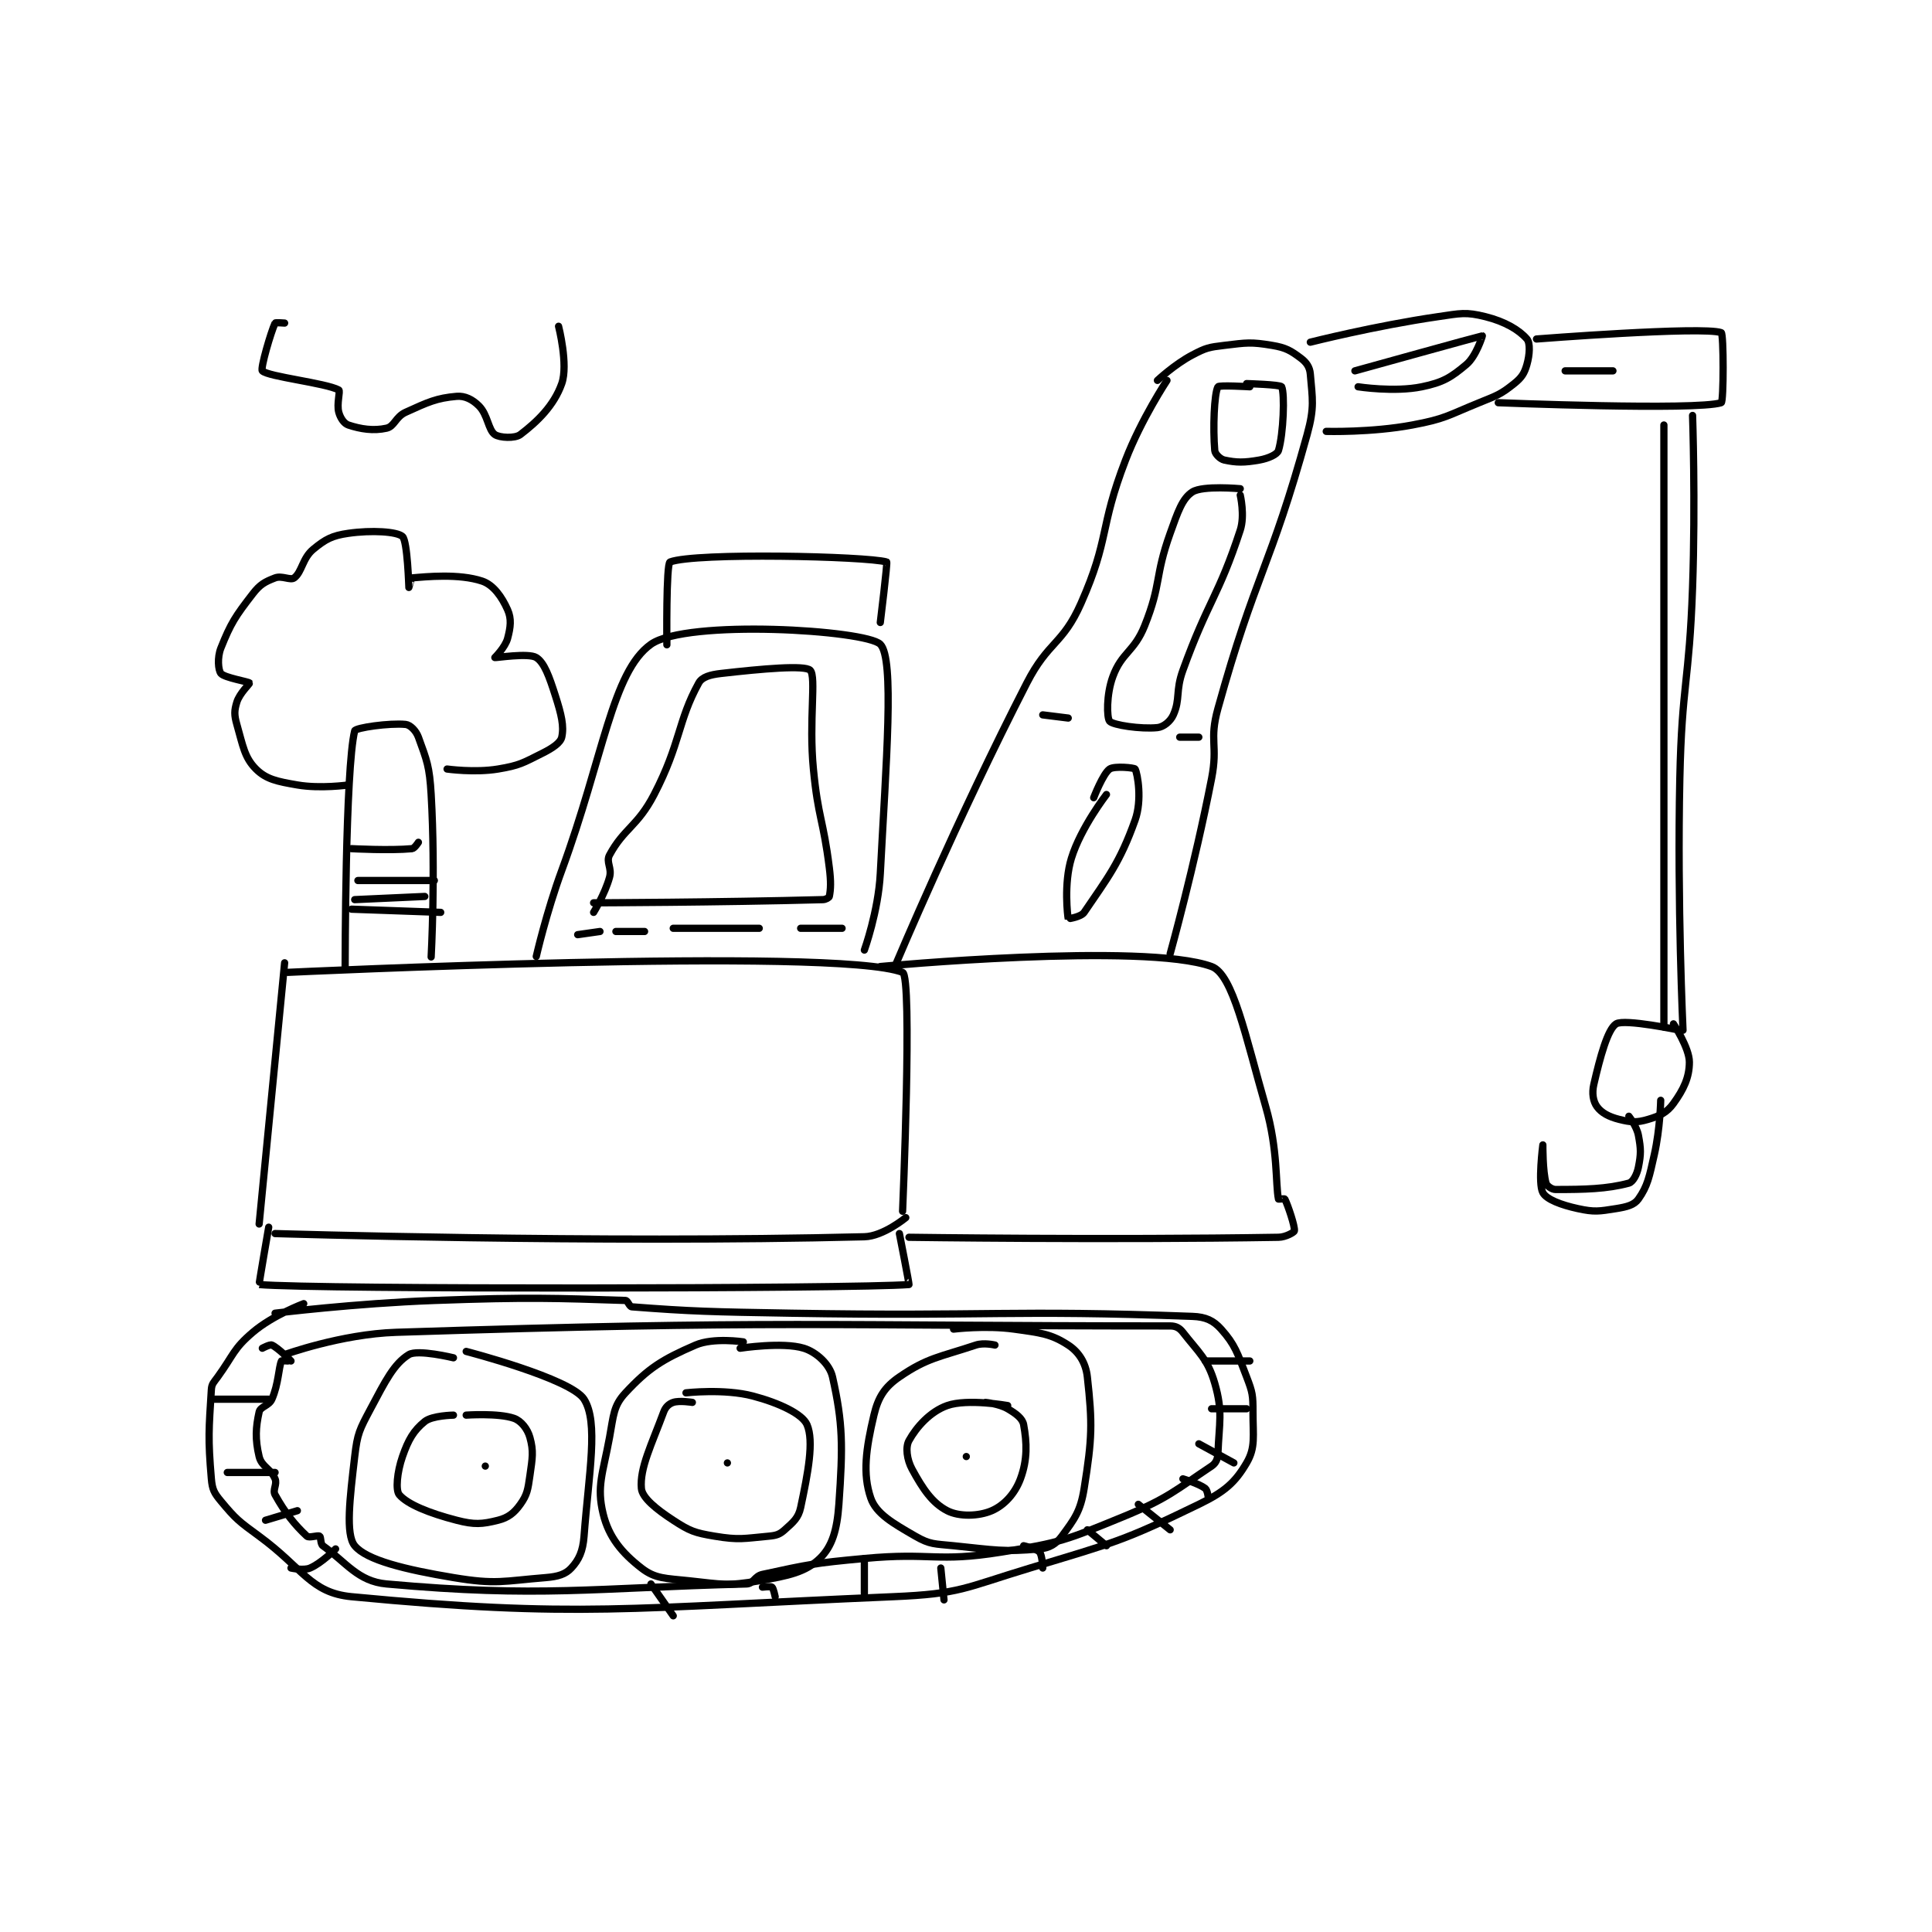 <?xml version="1.0" encoding="utf-8"?>
<!DOCTYPE svg PUBLIC "-//W3C//DTD SVG 1.1//EN" "http://www.w3.org/Graphics/SVG/1.1/DTD/svg11.dtd">
<svg viewBox="0 0 800 800" preserveAspectRatio="xMinYMin meet" xmlns="http://www.w3.org/2000/svg" version="1.1">
<g fill="none" stroke="black" stroke-linecap="round" stroke-linejoin="round" stroke-width="2.275">
<g transform="translate(87.52,131.14) scale(1.319) translate(-110.5,-1.833)">
<path id="0" d="M133.5 204.667 L125.5 286.667 "/>
<path id="1" d="M134.5 207.667 C134.5 207.667 306.54 199.522 327.5 207.667 C330.665 208.897 327.5 282.667 327.5 282.667 "/>
<path id="2" d="M130.5 289.667 C130.5 289.667 231.584 292.786 315.5 290.667 C321.466 290.516 328.5 284.667 328.5 284.667 "/>
<path id="3" d="M128.5 287.667 C128.5 287.667 125.38 305.656 125.5 305.667 C143.163 307.248 312.639 307.009 329.5 305.667 C329.643 305.655 326.5 289.667 326.5 289.667 "/>
<path id="4" d="M212.5 202.667 C212.5 202.667 215.673 188.806 220.5 175.667 C233.605 139.993 236.325 113.311 248.5 104.667 C259.679 96.729 316 100.167 320.5 104.667 C325 109.167 322.331 141.515 320.5 176.667 C319.883 188.511 315.5 200.667 315.5 200.667 "/>
<path id="5" d="M253.5 104.833 C253.5 104.833 253.226 79.314 254.5 78.833 C262.526 75.809 316.208 77.022 322.5 78.833 C322.821 78.926 320.5 97.833 320.5 97.833 "/>
<path id="6" d="M320.5 205.833 C320.5 205.833 403.251 198.106 424.5 205.833 C431.243 208.285 435.178 227.855 441.5 249.833 C445.399 263.387 444.544 274.214 445.5 278.833 C445.513 278.897 447.417 278.668 447.5 278.833 C448.453 280.739 450.728 287.463 450.5 288.833 C450.432 289.242 447.839 290.795 445.5 290.833 C391.589 291.724 329.5 290.833 329.5 290.833 "/>
<path id="7" d="M325.5 204.833 C325.5 204.833 344.637 159.429 366.5 116.833 C373.262 103.659 377.736 104.848 383.5 91.833 C392.572 71.349 389.172 68.425 397.5 46.833 C402.46 33.975 410.5 21.833 410.5 21.833 "/>
<path id="8" d="M411.5 201.833 C411.5 201.833 419.155 174.272 424.5 146.833 C426.58 136.155 423.664 135.043 426.5 124.833 C438.291 82.385 442.881 80.903 454.5 38.833 C456.889 30.182 456.155 27.691 455.5 19.833 C455.318 17.652 454.286 16.172 452.5 14.833 C449.326 12.453 447.806 11.551 443.5 10.833 C436.818 9.72 435.585 9.983 428.5 10.833 C423.607 11.421 422.788 11.587 418.5 13.833 C412.871 16.782 407.5 21.833 407.5 21.833 "/>
<path id="9" d="M436.5 23.833 C436.5 23.833 426.82 23.252 426.5 23.833 C425.304 26.007 424.9 36.936 425.5 43.833 C425.598 44.963 427.231 46.562 428.5 46.833 C432.331 47.654 434.714 47.678 439.5 46.833 C442.341 46.332 445.126 45.061 445.5 43.833 C447.072 38.667 447.526 25.988 446.5 23.833 C446.172 23.145 435.5 22.833 435.5 22.833 "/>
<path id="10" d="M455.5 9.833 C455.5 9.833 475.734 4.708 495.5 1.833 C502.703 0.786 504.26 0.273 510.5 1.833 C516.636 3.367 521.044 6 523.5 8.833 C524.576 10.074 524.387 13.73 523.5 16.833 C522.708 19.604 521.884 20.926 519.5 22.833 C515.219 26.258 514.177 26.527 508.5 28.833 C498.427 32.925 497.951 33.874 487.5 35.833 C474.678 38.237 460.5 37.833 460.5 37.833 "/>
<path id="11" d="M526.5 8.833 C526.5 8.833 578.531 4.775 584.5 6.833 C585.29 7.106 585.287 28.586 584.5 28.833 C576.537 31.336 514.5 28.833 514.5 28.833 "/>
<path id="12" d="M566.5 35.833 L566.5 224.833 "/>
<path id="13" d="M575.5 32.833 C575.5 32.833 576.444 59.926 575.5 86.833 C574.448 116.8 572.146 116.898 571.5 146.833 C570.651 186.18 572.5 225.833 572.5 225.833 "/>
<path id="14" d="M571.5 225.833 C571.5 225.833 554.124 222.181 551.5 223.833 C548.845 225.505 546.496 234.186 544.5 242.833 C543.845 245.673 544.303 248.188 545.5 249.833 C546.908 251.769 549.215 253.012 552.5 253.833 C556.196 254.757 557.964 254.873 561.5 253.833 C565.221 252.739 567.43 251.699 569.5 248.833 C572.69 244.417 574.5 240.66 574.5 235.833 C574.5 231.378 569.5 223.833 569.5 223.833 "/>
<path id="15" d="M555.5 252.833 C555.5 252.833 557.967 255.989 558.5 258.833 C559.313 263.167 559.329 264.686 558.5 268.833 C558.035 271.156 556.775 273.49 555.5 273.833 C548.592 275.693 541.618 275.833 532.5 275.833 C531.311 275.833 529.748 274.702 529.5 273.833 C528.433 270.099 528.5 261.833 528.5 261.833 C528.5 261.833 526.917 273.956 528.5 276.833 C529.666 278.953 534.235 280.689 539.5 281.833 C544.727 282.97 546.11 282.684 551.5 281.833 C554.857 281.303 557.18 280.704 558.5 278.833 C561.414 274.705 561.916 271.849 563.5 264.833 C565.327 256.74 565.5 247.833 565.5 247.833 "/>
<path id="16" d="M152.5 205.833 C152.5 205.833 152.521 143.751 155.5 131.833 C155.739 130.877 166.406 129.324 171.5 129.833 C172.918 129.975 174.756 131.786 175.5 133.833 C178.155 141.134 178.986 142.963 179.5 151.833 C180.938 176.646 179.5 202.833 179.5 202.833 "/>
<path id="17" d="M153.5 148.833 C153.5 148.833 144.76 150.085 137.5 148.833 C131.21 147.749 127.742 147.076 124.5 143.833 C120.898 140.231 120.411 136.522 118.5 129.833 C117.649 126.854 117.674 125.516 118.5 122.833 C119.353 120.062 122.609 117.029 122.5 116.833 C122.269 116.418 114.6 115.178 113.5 113.833 C112.651 112.796 112.305 108.822 113.5 105.833 C116.638 97.988 118.024 95.92 123.5 88.833 C125.805 85.85 127.304 85.063 130.5 83.833 C132.649 83.007 135.34 84.704 136.5 83.833 C138.965 81.984 139.084 77.647 142.5 74.833 C146.351 71.662 148.404 70.561 153.5 69.833 C160.833 68.786 168.764 69.28 170.5 70.833 C172.083 72.249 172.496 86.815 172.5 86.833 C172.501 86.837 173.247 83.855 173.5 83.833 C177.904 83.45 188.259 82.42 195.5 84.833 C199.066 86.022 201.721 89.832 203.5 93.833 C204.775 96.702 204.44 99.308 203.5 102.833 C202.762 105.601 199.5 108.833 199.5 108.833 C199.723 108.982 210.067 107.297 212.5 108.833 C215.041 110.438 216.575 114.819 218.5 120.833 C220.386 126.727 221.264 130.396 220.5 133.833 C220.115 135.567 217.695 137.236 214.5 138.833 C208.298 141.934 207.302 142.7 200.5 143.833 C193.163 145.056 184.5 143.833 184.5 143.833 "/>
<path id="18" d="M133.5 3.833 C133.5 3.833 130.606 3.606 130.5 3.833 C129.222 6.572 125.823 18.123 126.5 18.833 C128.246 20.666 146.434 22.631 150.5 24.833 C151.066 25.14 149.78 29.195 150.5 31.833 C150.995 33.65 152.15 35.383 153.5 35.833 C157.344 37.114 161.386 37.748 165.5 36.833 C167.984 36.281 168.327 33.276 171.5 31.833 C178.509 28.648 181.186 27.382 187.5 26.833 C190.089 26.608 192.496 27.829 194.5 29.833 C197.306 32.639 197.405 37.383 199.5 38.833 C200.992 39.866 205.818 40.115 207.5 38.833 C212.797 34.797 218.055 29.761 220.5 22.833 C222.596 16.895 219.5 4.833 219.5 4.833 "/>
<path id="19" d="M130.5 314.667 C130.5 314.667 155.54 311.574 180.5 310.667 C210.365 309.581 218.666 309.962 240.5 310.667 C241.251 310.691 241.695 312.605 242.5 312.667 C261.257 314.11 267.503 314.241 292.5 314.667 C355.458 315.74 360.682 313.525 418.5 315.667 C422.697 315.822 425.106 316.99 427.5 319.667 C431.902 324.587 432.614 327.164 435.5 334.667 C437.379 339.551 437.5 340.416 437.5 345.667 C437.5 353.304 438.347 356.81 435.5 361.667 C431.887 367.83 428.599 370.736 420.5 374.667 C396.666 386.233 394.231 386.592 367.5 394.667 C346.801 400.92 345.695 402.771 324.5 403.667 C241.441 407.176 225.52 410.447 154.5 403.667 C141.627 402.438 139.289 394.756 125.5 384.667 C119.056 379.952 118.217 379.327 113.5 373.667 C111.366 371.106 110.784 369.983 110.5 366.667 C109.403 353.87 109.718 351.179 110.5 338.667 C110.615 336.823 111.234 336.419 112.5 334.667 C117.602 327.602 117.353 325.903 123.5 320.667 C129.846 315.261 139.5 311.667 139.5 311.667 "/>
<path id="20" d="M133.5 327.667 C133.5 327.667 151.218 321.226 168.5 320.667 C287.749 316.806 302.915 318.667 411.5 318.667 C413.287 318.667 414.437 319.299 415.5 320.667 C420.447 327.027 423.291 329.036 425.5 336.667 C428.106 345.668 426.87 349.048 426.5 358.667 C426.431 360.452 425.856 361.763 424.5 362.667 C413.269 370.154 410.885 372.782 396.5 378.667 C378.803 385.906 377.353 386.641 358.5 389.667 C337.961 392.963 336.781 389.68 315.5 391.667 C299.501 393.16 298.164 393.496 283.5 396.667 C280.996 397.208 280.688 399.611 278.5 399.667 C229.796 400.905 213.842 404.028 165.5 399.667 C156.481 398.853 152.819 392.895 145.5 387.667 C144.695 387.092 144.946 384.934 144.5 384.667 C143.863 384.284 141.196 385.313 140.5 384.667 C136.661 381.102 133.664 377.362 130.5 371.667 C129.647 370.132 131.23 368.418 130.5 366.667 C129.174 363.484 126.259 362.854 125.5 359.667 C124.203 354.219 124.42 350.527 125.5 345.667 C125.877 343.97 128.589 343.748 129.5 341.667 C131.608 336.848 131.592 331.846 132.5 329.667 C132.557 329.53 134.5 329.667 134.5 329.667 "/>
<path id="21" d="M186.5 328.667 C186.5 328.667 175.293 325.948 172.5 327.667 C167.813 330.551 165.138 335.936 160.5 344.667 C156.996 351.262 156.349 352.369 155.5 359.667 C153.975 372.78 152.571 384.077 155.5 387.667 C159.191 392.191 171.366 395.144 186.5 397.667 C199.935 399.906 201.997 398.762 215.5 397.667 C219.338 397.356 221.688 396.63 223.5 394.667 C225.89 392.078 227.141 389.429 227.5 384.667 C229 364.79 232.112 348.897 227.5 341.667 C223.359 335.176 190.5 326.667 190.5 326.667 "/>
<path id="22" d="M277.5 323.667 C277.5 323.667 268.134 322.231 262.5 324.667 C252.101 329.164 247.734 331.897 240.5 339.667 C236.697 343.752 236.785 346.691 235.5 353.667 C233.401 365.059 231.389 369.013 233.5 377.667 C235.289 385.001 239.362 389.892 245.5 394.667 C249.908 398.095 253.128 397.87 260.5 398.667 C271.009 399.803 272.46 400.381 282.5 398.667 C291.716 397.093 297.009 395.978 301.5 391.667 C305.397 387.926 306.936 382.698 307.5 374.667 C308.79 356.29 308.777 349.266 305.5 334.667 C304.607 330.689 300.418 326.883 296.5 325.667 C289.854 323.604 276.5 325.667 276.5 325.667 "/>
<path id="23" d="M356.5 324.667 C356.5 324.667 352.996 323.835 350.5 324.667 C339.128 328.457 335.296 328.619 326.5 334.667 C321.87 337.849 319.837 341.021 318.5 346.667 C315.975 357.327 314.919 365.121 317.5 372.667 C319.189 377.604 324.458 380.604 331.5 384.667 C336.122 387.333 337.541 387.055 343.5 387.667 C356.623 389.013 359.085 389.674 370.5 388.667 C373.619 388.392 375.696 387.115 377.5 384.667 C381.472 379.276 383.344 376.894 384.5 369.667 C387.022 353.904 387.125 349.29 385.5 334.667 C385.003 330.196 382.808 326.824 379.5 324.667 C374.148 321.176 370.831 320.824 362.5 319.667 C353.555 318.424 343.5 319.667 343.5 319.667 "/>
<path id="24" d="M126.5 325.667 C126.5 325.667 128.879 324.39 129.5 324.667 C131.5 325.555 135.5 329.667 135.5 329.667 "/>
<path id="25" d="M111.5 341.667 L128.5 341.667 "/>
<path id="26" d="M115.5 364.667 L130.5 364.667 "/>
<path id="27" d="M127.5 379.667 L137.5 376.667 "/>
<path id="28" d="M135.5 394.667 C135.5 394.667 139.447 395.546 141.5 394.667 C145.117 393.116 149.5 388.667 149.5 388.667 "/>
<path id="29" d="M422.5 329.667 L436.5 329.667 "/>
<path id="30" d="M424.5 344.667 L435.5 344.667 "/>
<path id="31" d="M420.5 355.667 L431.5 361.667 "/>
<path id="32" d="M415.5 366.667 C415.5 366.667 420.45 368.129 422.5 369.667 C423.22 370.207 423.5 372.667 423.5 372.667 "/>
<path id="33" d="M401.5 374.667 L411.5 382.667 "/>
<path id="34" d="M385.5 382.667 L391.5 387.667 "/>
<path id="35" d="M365.5 387.667 C365.5 387.667 369.572 388.584 370.5 389.667 C371.365 390.676 371.5 394.667 371.5 394.667 "/>
<path id="36" d="M339.5 394.667 L340.5 404.667 "/>
<path id="37" d="M315.5 391.667 L315.5 402.667 "/>
<path id="38" d="M248.5 399.667 L255.5 409.667 "/>
<path id="39" d="M283.5 400.667 C283.5 400.667 286.084 400.355 286.5 400.667 C286.95 401.005 287.5 403.667 287.5 403.667 "/>
<path id="40" d="M261.5 342.667 C261.5 342.667 257.467 342.011 255.5 342.667 C254.189 343.104 253.089 344.075 252.5 345.667 C248.686 355.963 244.939 363.307 245.5 369.667 C245.761 372.627 250.193 376.206 255.5 379.667 C260.723 383.073 262.211 383.619 268.5 384.667 C276.228 385.955 277.662 385.379 285.5 384.667 C287.889 384.45 288.907 384.101 290.5 382.667 C293.147 380.284 294.796 378.988 295.5 375.667 C297.809 364.779 299.726 354.861 297.5 349.667 C296.058 346.302 288.717 342.829 280.5 340.667 C271.479 338.293 259.5 339.667 259.5 339.667 "/>
<path id="41" d="M186.5 346.667 C186.5 346.667 179.831 346.772 177.5 348.667 C174.003 351.508 172.352 354.342 170.5 359.667 C168.798 364.561 168.286 370.238 169.5 371.667 C172.038 374.652 178.887 377.444 187.5 379.667 C193.08 381.107 195.469 380.925 200.5 379.667 C203.693 378.868 205.566 377.375 207.5 374.667 C209.655 371.649 209.873 370.053 210.5 365.667 C211.297 360.084 211.709 358.021 210.5 353.667 C209.755 350.986 207.758 348.457 205.5 347.667 C200.619 345.958 190.5 346.667 190.5 346.667 "/>
<path id="42" d="M360.5 343.667 C360.5 343.667 347.866 341.408 341.5 343.667 C336.172 345.557 331.849 350.396 329.5 354.667 C328.372 356.717 328.82 360.587 330.5 363.667 C333.844 369.797 336.766 374.205 341.5 376.667 C345.232 378.607 351.4 378.449 355.5 376.667 C359.409 374.967 362.778 371.317 364.5 366.667 C366.744 360.608 366.525 355.304 365.5 349.667 C365.14 347.686 363.093 346.18 360.5 344.667 C357.825 343.106 353.5 342.667 353.5 342.667 "/>
<path id="43" d="M347.5 359.667 L347.5 359.667 "/>
<path id="44" d="M272.5 361.667 L272.5 361.667 "/>
<path id="45" d="M196.5 362.667 L196.5 362.667 "/>
<path id="46" d="M230.5 188.833 C230.5 188.833 234.043 183.08 235.5 177.833 C236.323 174.869 234.31 173.043 235.5 170.833 C240.012 162.454 244.306 161.85 249.5 151.833 C257.859 135.713 256.909 128.759 263.5 116.833 C264.559 114.917 267.116 114.22 270.5 113.833 C283.457 112.353 296.883 111.161 298.5 112.833 C300.483 114.885 298.021 128.554 299.5 143.833 C300.997 159.303 302.579 159.462 304.5 174.833 C305.047 179.208 304.953 181.568 304.5 183.833 C304.43 184.186 303.415 184.809 302.5 184.833 C270.003 185.712 230.5 185.833 230.5 185.833 "/>
<path id="47" d="M225.5 195.833 L232.5 194.833 "/>
<path id="48" d="M237.5 194.833 L246.5 194.833 "/>
<path id="49" d="M255.5 193.833 L282.5 193.833 "/>
<path id="50" d="M295.5 193.833 L308.5 193.833 "/>
<path id="51" d="M154.5 168.833 C154.5 168.833 166.641 169.487 173.5 168.833 C174.291 168.758 175.5 166.833 175.5 166.833 "/>
<path id="52" d="M156.5 178.833 L180.5 178.833 "/>
<path id="53" d="M155.5 184.833 L177.5 183.833 "/>
<path id="54" d="M154.5 187.833 L182.5 188.833 "/>
<path id="55" d="M433.5 57.833 C433.5 57.833 435.007 64.228 433.5 68.833 C426.665 89.719 423.459 90.851 415.5 112.833 C413.123 119.398 414.74 121.794 412.5 126.833 C411.591 128.878 409.412 130.642 407.5 130.833 C402.26 131.357 393.555 130.039 392.5 128.833 C391.584 127.787 391.441 120.45 393.5 114.833 C396.319 107.145 400.194 107.099 403.5 98.833 C408.823 85.525 406.581 83.607 411.5 69.833 C413.893 63.132 415.312 58.862 418.5 56.833 C421.764 54.757 433.5 55.833 433.5 55.833 "/>
<path id="56" d="M387.5 152.833 C387.5 152.833 390.405 145.283 392.5 143.833 C393.992 142.8 400.3 143.433 400.5 143.833 C401.3 145.433 402.721 153.587 400.5 159.833 C395.685 173.375 391.775 178.095 384.5 188.833 C383.516 190.286 379.508 190.866 379.5 190.833 C379.324 190.085 378.05 179.795 380.5 171.833 C383.467 162.19 391.5 151.833 391.5 151.833 "/>
<path id="57" d="M414.5 133.833 L420.5 133.833 "/>
<path id="58" d="M371.5 126.833 L379.5 127.833 "/>
<path id="59" d="M469.5 18.833 C469.5 18.833 509.045 7.859 509.5 7.833 C509.562 7.83 507.565 14.252 504.5 16.833 C499.652 20.916 497.145 22.465 490.5 23.833 C481.893 25.605 470.5 23.833 470.5 23.833 "/>
<path id="60" d="M535.5 18.833 L550.5 18.833 "/>
</g>
</g>
</svg>
